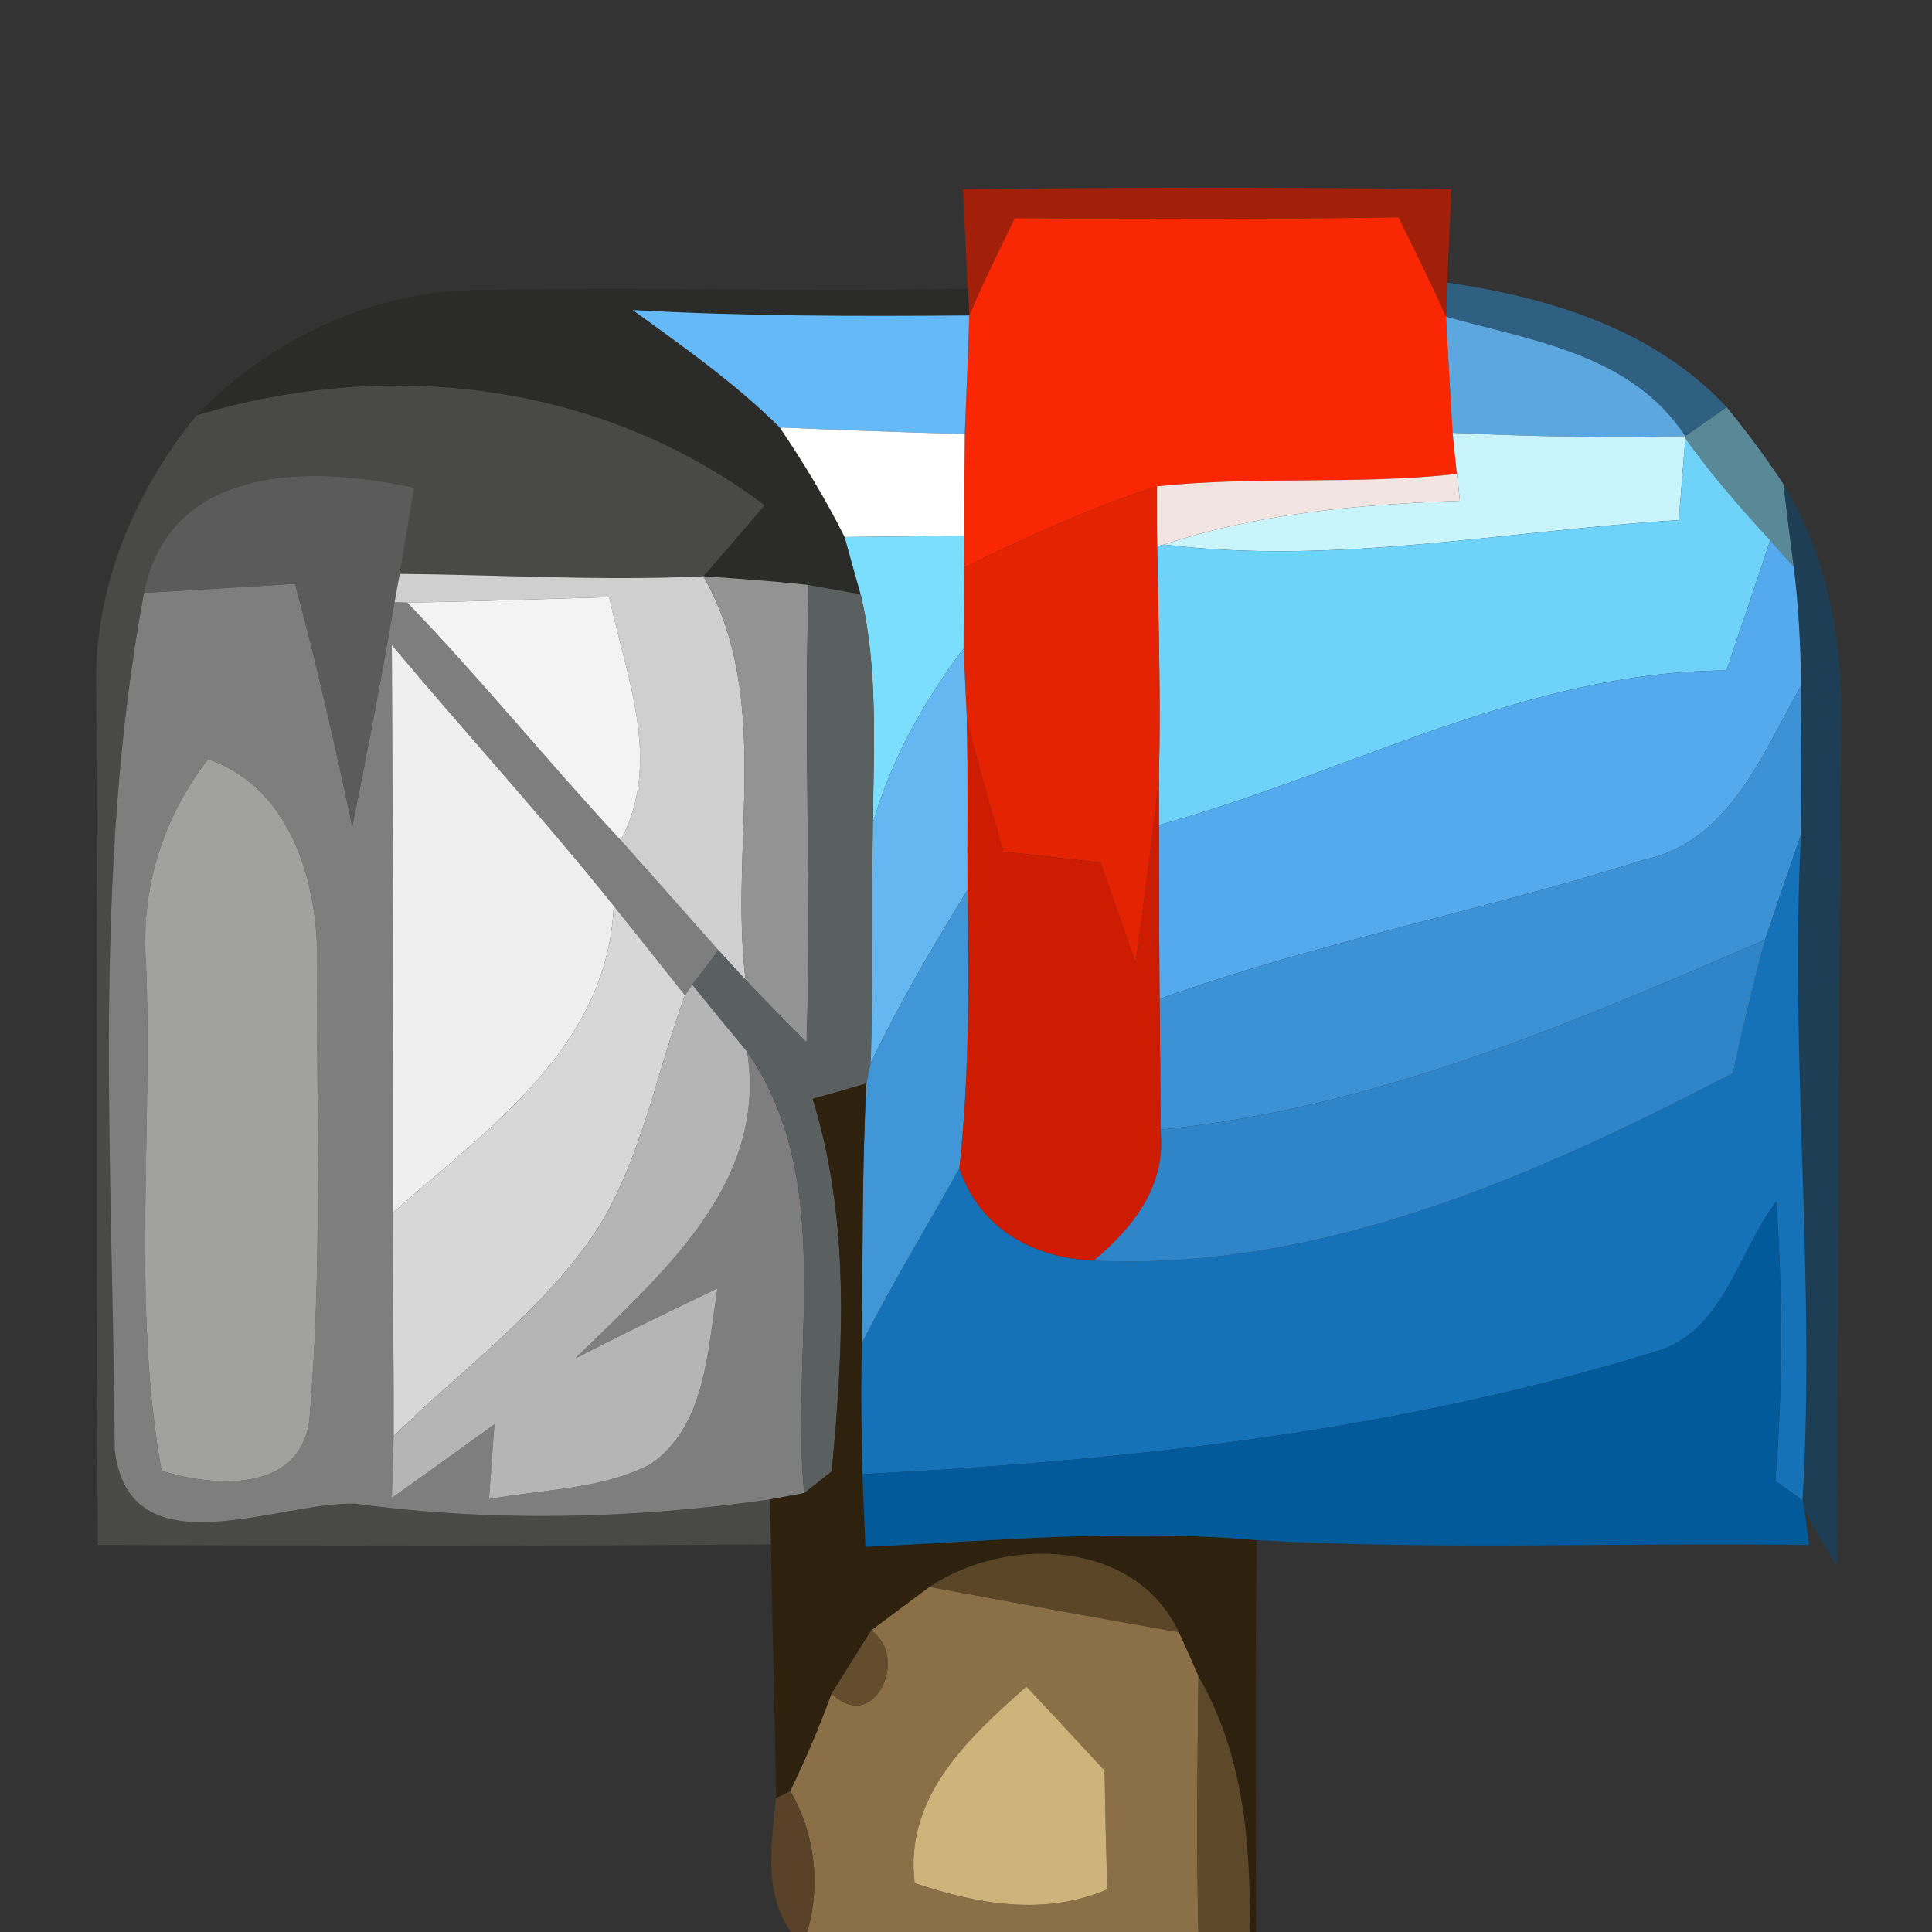 <?xml version="1.0" encoding="UTF-8" ?>
<!DOCTYPE svg PUBLIC "-//W3C//DTD SVG 1.1//EN" "http://www.w3.org/Graphics/SVG/1.1/DTD/svg11.dtd">
<svg width="64pt" height="64pt" viewBox="0 0 64 64" version="1.1" xmlns="http://www.w3.org/2000/svg">
<rect x="0" y="0" width="64" height="64" fill="#333333" stroke="none"/>
<g id="#b41d04dc">
<path fill="#b41d04" opacity="0.86" d=" M 31.90 6.27 C 37.30 6.20 42.69 6.20 48.08 6.27 C 48.03 7.30 47.99 8.33 47.94 9.36 L 47.90 10.49 C 47.41 9.38 46.86 8.29 46.33 7.20 C 42.09 7.27 37.85 7.25 33.61 7.23 C 33.10 8.30 32.57 9.36 32.11 10.45 L 32.06 9.56 C 32.00 8.46 31.95 7.37 31.90 6.27 Z" />
</g>
<g id="#fa2704ff">
<path fill="#fa2704" opacity="1.00" d=" M 32.11 10.45 C 32.57 9.36 33.10 8.30 33.61 7.23 C 37.85 7.25 42.09 7.27 46.33 7.20 C 46.86 8.29 47.41 9.38 47.90 10.49 C 47.95 11.45 48.06 13.38 48.12 14.34 L 48.26 15.70 C 44.96 16.07 41.62 15.76 38.32 16.11 C 36.12 16.82 34.01 17.79 31.93 18.80 L 31.94 17.75 C 31.94 16.62 31.95 15.50 31.96 14.38 C 32.00 13.40 32.08 11.43 32.11 10.45 Z" />
</g>
<g id="#2b2c2aff">
<path fill="#2b2c2a" opacity="1.00" d=" M 6.51 13.76 C 8.99 11.18 12.44 9.58 16.05 9.60 C 21.38 9.51 26.72 9.66 32.06 9.56 L 32.11 10.45 C 28.39 10.48 24.67 10.48 20.96 10.27 C 22.64 11.49 24.35 12.69 25.83 14.16 C 26.62 15.33 27.35 16.53 27.98 17.79 C 28.11 18.27 28.38 19.22 28.51 19.69 L 26.79 19.38 C 25.63 19.25 24.46 19.17 23.30 19.09 C 23.98 18.31 24.65 17.52 25.33 16.74 C 19.92 12.67 12.91 11.84 6.51 13.76 Z" />
</g>
<g id="#2f6388e8">
<path fill="#2f6388" opacity="0.91" d=" M 47.94 9.36 C 51.34 9.86 54.79 10.90 57.20 13.49 C 56.86 13.73 56.17 14.21 55.83 14.45 C 54.04 11.73 50.77 11.29 47.90 10.49 L 47.94 9.36 Z" />
</g>
<g id="#65b9f7ff">
<path fill="#65b9f7" opacity="1.00" d=" M 20.96 10.27 C 24.67 10.48 28.39 10.48 32.11 10.45 C 32.08 11.43 32.00 13.40 31.96 14.38 C 29.92 14.32 27.87 14.25 25.83 14.16 C 24.35 12.69 22.64 11.49 20.96 10.27 Z" />
</g>
<g id="#5ca7deff">
<path fill="#5ca7de" opacity="1.00" d=" M 47.90 10.49 C 50.77 11.29 54.04 11.73 55.83 14.45 C 53.26 14.51 50.69 14.46 48.12 14.34 C 48.06 13.38 47.95 11.45 47.90 10.49 Z" />
</g>
<g id="#494948ff">
<path fill="#494948" opacity="1.00" d=" M 6.51 13.76 C 12.91 11.84 19.92 12.67 25.33 16.74 C 24.65 17.52 23.98 18.31 23.30 19.09 C 19.95 19.25 16.60 19.04 13.24 19.01 C 13.40 18.06 13.56 17.11 13.72 16.16 C 10.32 15.40 5.62 15.36 4.77 19.64 C 3.03 29.00 3.74 38.58 3.80 48.03 C 4.28 52.08 9.15 49.75 11.76 49.81 C 16.33 50.43 20.94 50.32 25.51 49.67 L 25.54 51.16 C 18.11 51.22 10.67 51.20 3.24 51.18 C 3.18 41.78 3.23 32.38 3.19 22.98 C 3.06 19.60 4.40 16.35 6.51 13.76 Z" />
</g>
<g id="#ffffffff">
<path fill="#ffffff" opacity="1.00" d=" M 25.83 14.16 C 27.87 14.25 29.92 14.32 31.96 14.38 C 31.95 15.50 31.94 16.62 31.94 17.75 C 30.62 17.76 29.30 17.78 27.98 17.79 C 27.35 16.53 26.62 15.33 25.83 14.16 Z" />
</g>
<g id="#c9f4fbff">
<path fill="#c9f4fb" opacity="1.00" d=" M 48.12 14.34 C 50.69 14.46 53.26 14.51 55.83 14.45 L 55.83 14.52 C 55.77 15.20 55.67 16.56 55.61 17.23 C 49.93 17.57 44.27 18.74 38.56 18.04 C 41.73 16.99 45.05 16.71 48.36 16.59 C 48.34 16.37 48.29 15.92 48.26 15.70 L 48.12 14.34 Z" />
</g>
<g id="#5c8d9df3">
<path fill="#5c8d9d" opacity="0.95" d=" M 55.83 14.45 C 56.17 14.21 56.86 13.73 57.20 13.49 C 57.87 14.31 58.50 15.16 59.08 16.04 C 59.16 16.72 59.33 18.09 59.42 18.77 L 58.64 17.90 C 57.65 16.82 56.68 15.72 55.83 14.52 L 55.83 14.45 Z" />
</g>
<g id="#f1e4e1ff">
<path fill="#f1e4e1" opacity="1.00" d=" M 48.26 15.70 C 48.29 15.92 48.34 16.37 48.36 16.59 C 45.05 16.71 41.73 16.99 38.56 18.04 L 38.33 18.09 C 38.32 17.59 38.32 16.60 38.32 16.11 C 41.62 15.76 44.96 16.07 48.26 15.70 Z" />
</g>
<g id="#6fd2f9ff">
<path fill="#6fd2f9" opacity="1.00" d=" M 55.83 14.52 C 56.68 15.72 57.65 16.82 58.64 17.90 C 58.16 19.34 57.68 20.77 57.19 22.21 C 50.53 22.24 44.66 25.61 38.39 27.33 C 38.39 26.93 38.39 26.13 38.39 25.73 C 38.45 23.18 38.38 20.63 38.33 18.09 L 38.56 18.04 C 44.27 18.74 49.93 17.57 55.61 17.23 C 55.67 16.56 55.77 15.20 55.83 14.52 Z" />
</g>
<g id="#5c5b5bff">
<path fill="#5c5b5b" opacity="1.00" d=" M 4.77 19.64 C 5.62 15.36 10.32 15.40 13.72 16.16 C 13.56 17.11 13.40 18.06 13.24 19.01 L 13.07 19.95 C 12.64 22.44 12.17 24.92 11.67 27.39 C 11.10 24.69 10.49 22.00 9.77 19.34 C 8.11 19.44 6.44 19.55 4.77 19.64 Z" />
</g>
<g id="#e42303ff">
<path fill="#e42303" opacity="1.00" d=" M 31.93 18.80 C 34.01 17.79 36.12 16.82 38.32 16.11 C 38.32 16.60 38.32 17.59 38.33 18.09 C 38.38 20.63 38.45 23.18 38.39 25.73 C 38.18 27.79 37.90 29.84 37.62 31.90 C 37.24 30.79 36.85 29.68 36.45 28.57 C 35.38 28.45 34.31 28.33 33.23 28.21 C 32.82 26.76 32.39 25.31 32.03 23.85 C 32.00 23.26 31.95 22.07 31.92 21.48 C 31.92 20.81 31.93 19.47 31.93 18.80 Z" />
</g>
<g id="#19415dd0">
<path fill="#19415d" opacity="0.82" d=" M 59.08 16.04 C 60.55 18.44 61.06 21.27 60.99 24.06 C 60.91 33.33 60.89 42.61 60.85 51.89 L 59.78 50.05 L 59.71 49.70 C 60.15 42.36 59.28 35.01 59.66 27.65 C 59.68 26.01 59.67 24.37 59.66 22.72 C 59.65 21.40 59.58 20.08 59.42 18.77 C 59.33 18.09 59.16 16.72 59.08 16.04 Z" />
</g>
<g id="#7bdefdff">
<path fill="#7bdefd" opacity="1.00" d=" M 27.98 17.79 C 29.30 17.78 30.62 17.76 31.94 17.75 L 31.93 18.80 C 31.93 19.47 31.92 20.81 31.92 21.48 C 30.61 23.22 29.53 25.14 28.92 27.25 C 28.93 24.73 29.10 22.16 28.51 19.69 C 28.38 19.22 28.11 18.27 27.98 17.79 Z" />
</g>
<g id="#54aaedff">
<path fill="#54aaed" opacity="1.00" d=" M 58.64 17.90 L 59.42 18.77 C 59.58 20.08 59.65 21.40 59.66 22.72 C 58.38 24.97 57.28 27.90 54.43 28.49 C 49.13 30.17 43.65 31.21 38.41 33.09 C 38.40 31.17 38.39 29.25 38.39 27.33 C 44.66 25.61 50.53 22.24 57.19 22.21 C 57.68 20.77 58.16 19.34 58.64 17.90 Z" />
</g>
<g id="#7e7e7eff">
<path fill="#7e7e7e" opacity="1.00" d=" M 4.77 19.64 C 6.44 19.55 8.11 19.44 9.77 19.34 C 10.49 22.00 11.10 24.69 11.67 27.39 C 12.17 24.92 12.64 22.44 13.07 19.95 L 13.49 19.96 C 15.94 22.50 18.16 25.25 20.56 27.83 C 21.65 29.04 22.72 30.27 23.80 31.48 C 23.59 31.77 23.15 32.34 22.93 32.62 L 22.69 32.97 C 21.90 31.98 21.12 30.99 20.33 30.01 C 17.97 27.06 15.41 24.27 12.98 21.37 C 13.02 27.64 13.02 33.90 13.02 40.17 C 13.00 42.64 13.05 45.10 13.04 47.57 C 13.02 48.08 13.00 49.11 12.98 49.62 C 14.12 48.81 15.25 48.00 16.38 47.18 C 16.33 47.80 16.24 49.04 16.20 49.66 C 17.98 49.33 19.89 49.35 21.54 48.51 C 23.41 47.22 23.43 44.70 23.77 42.68 C 22.19 43.43 20.62 44.20 19.06 45.00 C 21.86 42.23 25.44 39.26 24.75 34.84 C 27.72 39.13 26.17 44.61 26.64 49.46 C 26.36 49.51 25.79 49.62 25.51 49.67 C 20.94 50.32 16.33 50.43 11.76 49.81 C 9.15 49.75 4.28 52.08 3.80 48.03 C 3.74 38.58 3.03 29.00 4.77 19.64 M 4.84 31.99 C 5.06 37.57 4.37 43.20 5.35 48.72 C 7.11 49.27 9.94 49.46 10.25 47.03 C 10.68 42.02 10.48 36.98 10.51 31.95 C 10.55 29.31 9.67 26.10 6.89 25.15 C 5.37 27.12 4.64 29.51 4.84 31.99 Z" />
</g>
<g id="#cfcfcfff">
<path fill="#cfcfcf" opacity="1.00" d=" M 13.24 19.01 C 16.60 19.04 19.95 19.25 23.30 19.09 C 25.62 23.15 24.15 28.03 24.70 32.46 L 23.80 31.48 C 22.72 30.27 21.65 29.04 20.56 27.83 C 21.95 25.24 20.74 22.41 20.18 19.78 C 17.95 19.84 15.72 19.93 13.49 19.96 L 13.07 19.95 L 13.24 19.01 Z" />
</g>
<g id="#939393ff">
<path fill="#939393" opacity="1.00" d=" M 23.30 19.09 C 24.46 19.17 25.63 19.25 26.79 19.38 C 26.62 24.43 26.88 29.48 26.72 34.53 C 26.04 33.85 25.36 33.16 24.70 32.46 C 24.15 28.03 25.62 23.15 23.30 19.09 Z" />
</g>
<g id="#f3f3f3ff">
<path fill="#f3f3f3" opacity="1.00" d=" M 13.49 19.96 C 15.72 19.93 17.95 19.84 20.18 19.78 C 20.74 22.41 21.95 25.24 20.56 27.83 C 18.16 25.25 15.94 22.50 13.49 19.96 Z" />
</g>
<g id="#5a5f5fff">
<path fill="#5a5f5f" opacity="1.00" d=" M 26.79 19.38 L 28.51 19.69 C 29.10 22.16 28.93 24.73 28.92 27.25 C 28.85 29.90 28.95 32.56 28.84 35.22 L 28.70 35.89 C 28.26 36.02 27.36 36.28 26.92 36.40 C 28.16 40.40 27.95 44.62 27.55 48.74 L 26.64 49.46 C 26.17 44.61 27.72 39.13 24.75 34.84 C 24.29 34.29 23.38 33.18 22.93 32.62 C 23.15 32.34 23.59 31.77 23.80 31.48 L 24.70 32.46 C 25.36 33.16 26.04 33.85 26.72 34.53 C 26.88 29.48 26.62 24.43 26.79 19.38 Z" />
</g>
<g id="#efefefff">
<path fill="#efefef" opacity="1.00" d=" M 12.98 21.37 C 15.41 24.27 17.97 27.06 20.33 30.01 C 20.13 34.69 16.19 37.36 13.02 40.17 C 13.02 33.90 13.02 27.64 12.98 21.37 Z" />
</g>
<g id="#64b7f0ff">
<path fill="#64b7f0" opacity="1.00" d=" M 28.92 27.25 C 29.53 25.14 30.61 23.22 31.92 21.48 C 31.95 22.07 32.00 23.26 32.03 23.85 C 32.07 25.73 32.04 27.61 32.05 29.49 C 30.89 31.35 29.79 33.25 28.84 35.22 C 28.95 32.56 28.85 29.90 28.92 27.25 Z" />
</g>
<g id="#3d92d5ff">
<path fill="#3d92d5" opacity="1.00" d=" M 54.43 28.49 C 57.28 27.90 58.38 24.97 59.66 22.72 C 59.67 24.37 59.68 26.01 59.66 27.65 C 59.26 28.81 58.86 29.97 58.47 31.13 C 52.04 33.91 45.50 36.73 38.44 37.42 C 38.44 35.97 38.43 34.53 38.41 33.09 C 43.65 31.21 49.13 30.17 54.43 28.49 Z" />
</g>
<g id="#cd1c02ff">
<path fill="#cd1c02" opacity="1.00" d=" M 32.03 23.85 C 32.39 25.31 32.82 26.76 33.23 28.21 C 34.31 28.33 35.38 28.45 36.45 28.57 C 36.85 29.68 37.24 30.79 37.62 31.90 C 37.90 29.84 38.18 27.79 38.39 25.73 C 38.39 26.13 38.39 26.93 38.39 27.33 C 38.39 29.25 38.40 31.17 38.41 33.09 C 38.43 34.53 38.44 35.97 38.44 37.42 C 38.65 39.25 37.56 40.65 36.23 41.76 C 34.23 41.68 32.44 40.70 31.78 38.70 C 32.11 35.64 32.10 32.56 32.05 29.49 C 32.04 27.61 32.07 25.73 32.03 23.85 Z" />
</g>
<g id="#a1a1a0ff">
<path fill="#a1a1a0" opacity="1.00" d=" M 4.84 31.99 C 4.64 29.51 5.37 27.12 6.89 25.15 C 9.67 26.10 10.55 29.31 10.51 31.95 C 10.48 36.98 10.68 42.02 10.25 47.03 C 9.94 49.46 7.11 49.27 5.35 48.72 C 4.37 43.20 5.06 37.57 4.84 31.99 Z" />
</g>
<g id="#1672b8ff">
<path fill="#1672b8" opacity="1.00" d=" M 59.66 27.65 C 59.28 35.01 60.15 42.36 59.71 49.70 C 59.49 49.54 59.04 49.22 58.81 49.06 C 59.06 45.98 59.06 42.88 58.84 39.80 C 57.58 41.46 57.09 44.13 54.85 44.77 C 46.33 47.40 37.45 48.39 28.57 48.83 C 28.53 47.39 28.51 45.94 28.55 44.50 C 29.55 42.52 30.71 40.63 31.78 38.70 C 32.44 40.70 34.23 41.68 36.23 41.76 C 43.76 42.11 50.87 38.95 57.40 35.55 C 57.73 34.07 58.07 32.59 58.47 31.13 C 58.86 29.97 59.26 28.81 59.66 27.65 Z" />
</g>
<g id="#d7d7d7ff">
<path fill="#d7d7d7" opacity="1.00" d=" M 20.33 30.01 C 21.12 30.99 21.90 31.98 22.69 32.97 C 21.74 35.56 21.26 38.36 19.78 40.73 C 17.99 43.42 15.33 45.34 13.04 47.57 C 13.05 45.10 13.00 42.64 13.02 40.17 C 16.19 37.36 20.13 34.69 20.33 30.01 Z" />
</g>
<g id="#4096d6ff">
<path fill="#4096d6" opacity="1.00" d=" M 28.84 35.22 C 29.79 33.25 30.89 31.35 32.05 29.49 C 32.10 32.56 32.11 35.64 31.78 38.70 C 30.71 40.63 29.55 42.52 28.55 44.50 C 28.58 41.63 28.55 38.76 28.70 35.89 L 28.84 35.22 Z" />
</g>
<g id="#3085c9ff">
<path fill="#3085c9" opacity="1.00" d=" M 38.44 37.42 C 45.50 36.73 52.04 33.91 58.47 31.13 C 58.07 32.59 57.73 34.07 57.40 35.55 C 50.87 38.95 43.76 42.11 36.23 41.76 C 37.56 40.65 38.65 39.25 38.44 37.42 Z" />
</g>
<g id="#b5b5b5ff">
<path fill="#b5b5b5" opacity="1.00" d=" M 22.69 32.97 L 22.93 32.62 C 23.38 33.18 24.29 34.29 24.75 34.84 C 25.44 39.26 21.86 42.23 19.06 45.00 C 20.62 44.20 22.19 43.43 23.77 42.68 C 23.43 44.70 23.41 47.22 21.54 48.51 C 19.89 49.35 17.98 49.33 16.20 49.66 C 16.24 49.04 16.33 47.80 16.38 47.18 C 15.25 48.00 14.12 48.81 12.98 49.62 C 13.00 49.11 13.02 48.08 13.04 47.57 C 15.33 45.34 17.99 43.42 19.78 40.73 C 21.26 38.36 21.74 35.56 22.69 32.97 Z" />
</g>
<g id="#2e220fff">
<path fill="#2e220f" opacity="1.00" d=" M 26.92 36.40 C 27.36 36.28 28.26 36.02 28.70 35.89 C 28.55 38.76 28.58 41.63 28.55 44.50 C 28.51 45.94 28.53 47.39 28.57 48.83 C 28.60 49.43 28.64 50.64 28.67 51.24 C 32.98 51.04 37.31 50.63 41.63 51.02 C 41.58 55.34 41.60 59.67 41.61 64.00 L 41.39 64.00 C 41.44 61.08 41.19 58.11 39.70 55.53 C 39.54 55.16 39.22 54.43 39.05 54.07 C 37.60 50.99 33.35 50.86 30.79 52.57 C 30.31 52.93 29.34 53.65 28.86 54.01 C 28.53 54.53 27.88 55.58 27.55 56.10 C 27.15 57.20 26.69 58.28 26.18 59.33 L 25.71 59.57 C 25.67 56.76 25.58 53.96 25.54 51.16 L 25.51 49.67 C 25.79 49.62 26.36 49.51 26.64 49.46 L 27.55 48.74 C 27.95 44.62 28.16 40.40 26.92 36.40 Z" />
</g>
<g id="#035a9aff">
<path fill="#035a9a" opacity="1.00" d=" M 58.84 39.80 C 59.06 42.88 59.06 45.98 58.81 49.06 C 59.04 49.22 59.49 49.54 59.71 49.70 L 59.78 50.05 L 59.93 51.18 C 53.83 51.09 47.72 51.36 41.63 51.02 C 37.31 50.63 32.98 51.04 28.67 51.24 C 28.64 50.64 28.60 49.43 28.57 48.83 C 37.45 48.39 46.33 47.40 54.85 44.77 C 57.09 44.13 57.58 41.46 58.84 39.80 Z" />
</g>
<g id="#5a4527ff">
<path fill="#5a4527" opacity="1.00" d=" M 30.79 52.57 C 33.35 50.86 37.60 50.99 39.05 54.07 C 36.29 53.59 33.54 53.08 30.79 52.57 Z" />
</g>
<g id="#8b6f46ff">
<path fill="#8b6f46" opacity="1.00" d=" M 28.86 54.01 C 29.34 53.65 30.31 52.93 30.79 52.57 C 33.54 53.08 36.29 53.59 39.05 54.07 C 39.22 54.43 39.54 55.16 39.70 55.53 C 39.67 58.35 39.63 61.18 39.70 64.00 L 26.74 64.00 C 27.20 62.45 26.99 60.72 26.18 59.33 C 26.69 58.28 27.15 57.20 27.55 56.10 C 28.94 57.47 30.15 54.91 28.86 54.01 M 30.30 62.38 C 32.38 63.08 34.59 63.48 36.68 62.59 C 36.64 61.28 36.61 59.97 36.59 58.65 C 35.73 57.72 34.87 56.79 34.00 55.87 C 32.08 57.57 29.95 59.52 30.30 62.38 Z" />
</g>
<g id="#644d2cff">
<path fill="#644d2c" opacity="1.00" d=" M 27.55 56.10 C 27.88 55.58 28.53 54.53 28.86 54.01 C 30.15 54.91 28.94 57.47 27.55 56.10 Z" />
</g>
<g id="#5d482afb">
<path fill="#5d482a" opacity="1.00" d=" M 39.70 55.53 C 41.19 58.11 41.44 61.08 41.39 64.00 L 39.70 64.00 C 39.63 61.18 39.67 58.35 39.70 55.53 Z" />
</g>
<g id="#ceb47bff">
<path fill="#ceb47b" opacity="1.00" d=" M 30.30 62.38 C 29.95 59.52 32.08 57.57 34.00 55.87 C 34.87 56.79 35.73 57.72 36.59 58.65 C 36.61 59.97 36.64 61.28 36.68 62.59 C 34.59 63.48 32.38 63.08 30.30 62.38 Z" />
</g>
<g id="#594227fc">
<path fill="#594227" opacity="1.00" d=" M 25.71 59.57 L 26.18 59.33 C 26.99 60.72 27.20 62.45 26.74 64.00 L 26.20 64.00 C 25.28 62.69 25.56 61.04 25.71 59.57 Z" />
</g>
</svg>
